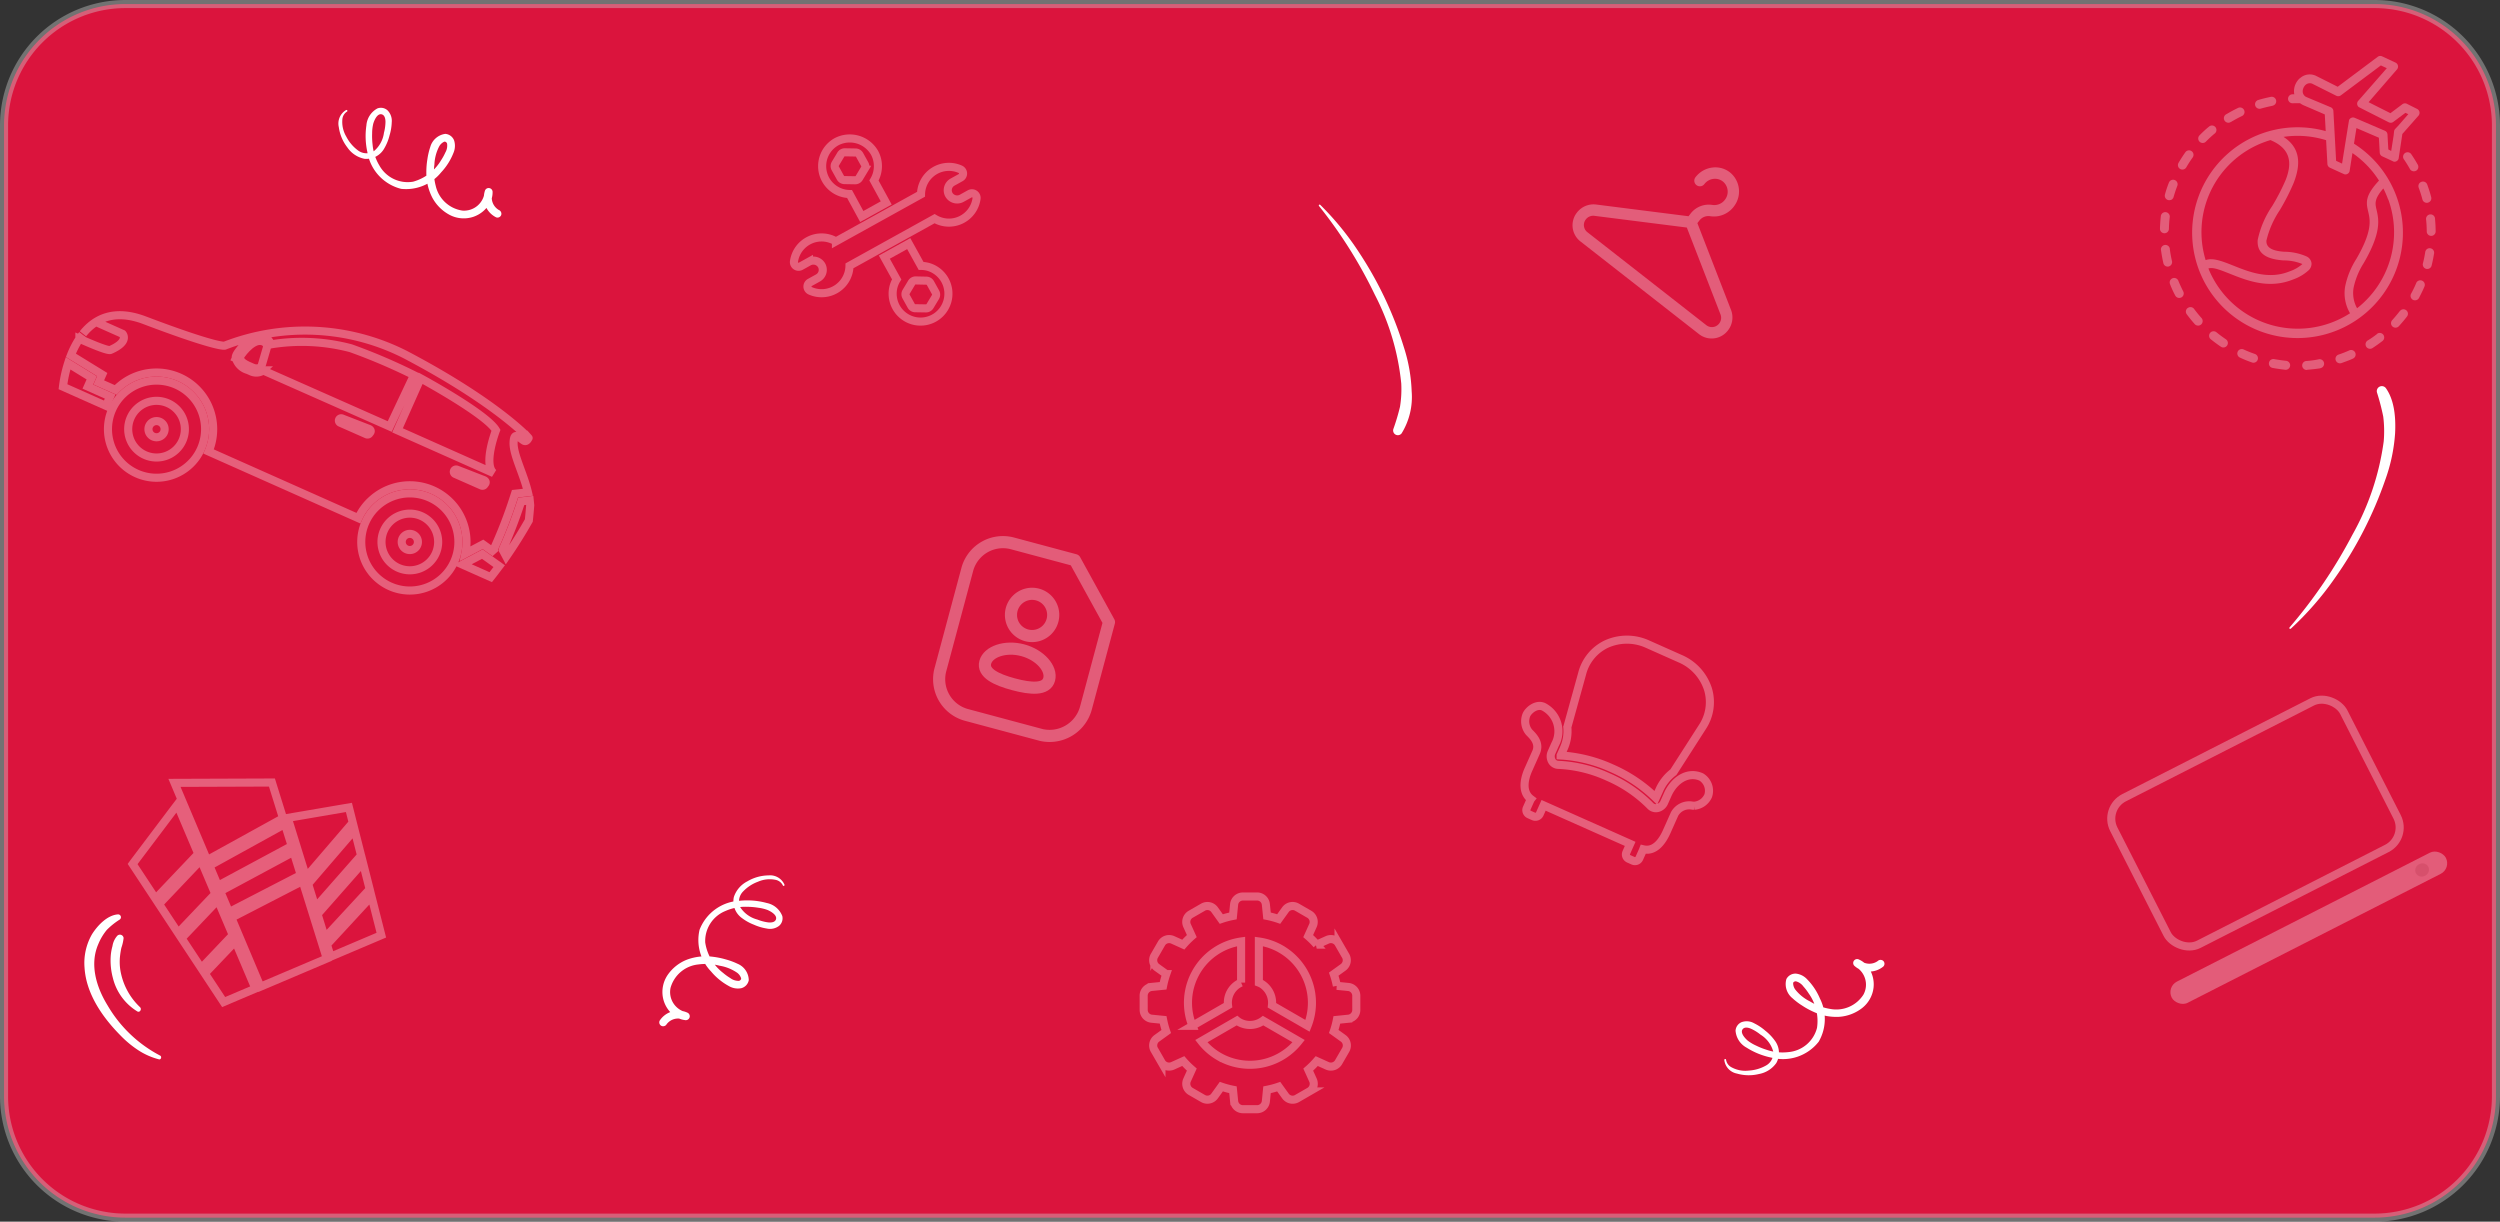 <svg xmlns="http://www.w3.org/2000/svg" width="309" height="151" viewBox="0 0 309 151">
  <rect x="0" y="0" width="309" height="151" fill="#333333" stroke="none"/>
  <g id="Group_2503" data-name="Group 2503" transform="translate(-135.5 -510.5)">
    <path id="Search_Field" data-name="Search Field" d="M15,0H293a15,15,0,0,1,15,15V135a15,15,0,0,1-15,15H15A15,15,0,0,1,0,135V15A15,15,0,0,1,15,0Z" transform="translate(136 511)" fill="#db143d" stroke="rgba(209,209,209,0.4)" stroke-width="1"/>
    <g id="world" transform="translate(397.367 528.18) rotate(-20)">
      <g id="Group_767" data-name="Group 767" transform="translate(0 0)">
        <path id="Path_59" data-name="Path 59" d="M.162.159a.554.554,0,0,0,0,.784A14.121,14.121,0,0,0,1.315,1.988.554.554,0,0,0,2.1,1.2a.507.507,0,0,0-.045-.041l-.037-.03C1.648.828,1.278.5.938.159A.554.554,0,0,0,.162.159Z" transform="translate(4.851 29.098)" fill="rgba(245,246,250,0.32)"/>
        <path id="Path_60" data-name="Path 60" d="M.467,2.684h.07A.555.555,0,0,0,1.088,2.2c.059-.481.14-.965.244-1.434A.554.554,0,1,0,.264.529C.153,1.035.068,1.549,0,2.063A.554.554,0,0,0,.467,2.684Z" transform="translate(0.114 13.768)" fill="rgba(245,246,250,0.32)"/>
        <path id="Path_61" data-name="Path 61" d="M.271.079a.554.554,0,0,0-.193.76h0c.266.444.554.88.861,1.3a.554.554,0,0,0,.895-.654c-.285-.392-.554-.8-.8-1.212A.554.554,0,0,0,.273.078Z" transform="translate(2.324 25.84)" fill="rgba(245,246,250,0.32)"/>
        <path id="Path_62" data-name="Path 62" d="M.393.019a.554.554,0,0,0-.37.687c.148.5.318.991.51,1.479a.563.563,0,0,0,1.046-.418h0C1.4,1.32,1.239.858,1.1.393A.554.554,0,0,0,.415.023Z" transform="translate(0.646 22.058)" fill="rgba(245,246,250,0.32)"/>
        <path id="Path_63" data-name="Path 63" d="M.348,2.442a.555.555,0,0,0,.72-.309h0A13.289,13.289,0,0,1,1.663.8a.555.555,0,0,0-.991-.5h0C.44.767.226,1.244.037,1.728A.554.554,0,0,0,.348,2.442Z" transform="translate(1.139 9.966)" fill="rgba(245,246,250,0.32)"/>
        <path id="Path_64" data-name="Path 64" d="M.655,2.6H.747a.555.555,0,0,0,.481-.619,0,0,0,0,0,0,0h0c-.059-.481-.1-.968-.118-1.449A.555.555,0,1,0,0,.575,12.126,12.126,0,0,0,.126,2.128.554.554,0,0,0,.655,2.6Z" transform="translate(0 17.984)" fill="rgba(245,246,250,0.32)"/>
        <path id="Path_65" data-name="Path 65" d="M.644,1.327H.751c.477-.092.961-.163,1.442-.211A.558.558,0,1,0,2.086.007C1.572.059,1.054.133.544.232A.558.558,0,0,0,.572,1.348a.567.567,0,0,0,.075-.007Z" transform="translate(13.236 0.964)" fill="rgba(245,246,250,0.32)"/>
        <path id="Path_66" data-name="Path 66" d="M.553,2.311A.554.554,0,0,0,1,2.082c.285-.392.588-.776.906-1.139A.558.558,0,0,0,1.1.173L1.074.2a13.251,13.251,0,0,0-.968,1.22.554.554,0,0,0,.447.88Z" transform="translate(3.096 6.511)" fill="rgba(245,246,250,0.32)"/>
        <path id="Path_67" data-name="Path 67" d="M1.971,1.273h.085A.556.556,0,1,0,2.138.164C1.627.086,1.106.031.589,0A.555.555,0,1,0,.522,1.11C1.01,1.147,1.494,1.2,1.971,1.273Z" transform="translate(17.446 0.9)" fill="rgba(245,246,250,0.32)"/>
        <path id="Path_68" data-name="Path 68" d="M.91,1.881c.37-.31.761-.606,1.161-.88A.554.554,0,0,0,1.442.088C1.017.38.6.7.2,1.027a.555.555,0,1,0,.71.854Z" transform="translate(5.918 3.8)" fill="rgba(245,246,250,0.32)"/>
        <path id="Path_69" data-name="Path 69" d="M.546,1.7a.553.553,0,0,0,.237-.055c.436-.207.887-.4,1.342-.562A.554.554,0,0,0,1.833.013L1.755.039a13.8,13.8,0,0,0-1.434.6A.554.554,0,0,0,.557,1.7Z" transform="translate(9.409 1.879)" fill="rgba(245,246,250,0.32)"/>
        <path id="Path_70" data-name="Path 70" d="M.569.034A.555.555,0,0,0,.54,1.143H1c.37,0,.739,0,1.087-.033A.556.556,0,1,0,2.018,0,13.693,13.693,0,0,1,.569.034Z" transform="translate(16.009 33.831)" fill="rgba(245,246,250,0.32)"/>
        <path id="Path_71" data-name="Path 71" d="M.362,2.536A.554.554,0,0,0,1.071,2.2v0h0c.174-.488.325-.987.455-1.479A.555.555,0,1,0,.468.389.638.638,0,0,0,.45.462C.332.932.188,1.4.025,1.852A.555.555,0,0,0,.362,2.536Z" transform="translate(32.012 21.46)" fill="rgba(245,246,250,0.32)"/>
        <path id="Path_72" data-name="Path 72" d="M.856,2.553H.949a.555.555,0,0,0,.458-.636C1.322,1.407,1.215.893,1.085.394A.555.555,0,0,0,.013.675c.122.466.222.946.3,1.423A.554.554,0,0,0,.856,2.553Z" transform="translate(32.419 13.241)" fill="rgba(245,246,250,0.32)"/>
        <path id="Path_73" data-name="Path 73" d="M29.755.942,23.867,2.723,21.886.62a1.793,1.793,0,0,0-2.04-.484h-.033a2.181,2.181,0,0,0-1.187,1.187,2,2,0,0,0-.118.436l-.225-.078a.555.555,0,1,0-.34,1.057h0c.285.092.569.2.854.3a2.118,2.118,0,0,0,.3.37l2.1,1.981-.6,1.978h0a13.026,13.026,0,1,0,2.754,2.654l.946-1.708,2.2,2.07-.529,1.748a.536.536,0,0,0,.122.547s1.083,1.072,1.109,1.109a.536.536,0,0,0,.734-.187l0-.009h0l1.445-2.65,2.61-1.423a.54.54,0,0,0,.159-.869l-.972-1.031a.536.536,0,0,0-.536-.133l-1.767.536-2.07-2.2,4.646-2.587a.54.54,0,0,0,.159-.869l-1.3-1.3A.54.54,0,0,0,29.755.942ZM4.649,9.525A11.87,11.87,0,0,1,13.059,6.05q.37,0,.739.022c2.1,1.933,1.479,3.7.074,5.286a25.928,25.928,0,0,1-2.661,2.454,11.68,11.68,0,0,0-3.116,3.327c-.569,1.286-.152,2.451,2.148,3.467a6.044,6.044,0,0,1,2.018,1.205c.033.041.067,0,.059,0a.222.222,0,0,0-.074.018,4.594,4.594,0,0,1-1.745.3c-2.787.118-4.772-1.663-6.313-3.042C3.078,18.1,2.158,17.28,1.2,17.272A11.87,11.87,0,0,1,4.649,9.525Zm20.33,8.42a11.917,11.917,0,0,1-8.225,11.322,3.879,3.879,0,0,1,.455-2.517,9.162,9.162,0,0,1,2.218-2.44c3.412-2.846,3.6-4.436,3.752-5.659.092-.773.163-1.349,1.689-2.188a12.052,12.052,0,0,1,.092,1.479Zm-.691-4a11.807,11.807,0,0,1,.407,1.423c-2.325,1.183-2.429,2.026-2.569,3.175-.126,1.035-.288,2.388-3.371,4.961a10.108,10.108,0,0,0-2.477,2.746,4.9,4.9,0,0,0-.554,3.3A11.91,11.91,0,0,1,1.167,18.363c.588,0,1.349.7,2.284,1.53,1.693,1.512,3.859,3.441,7.086,3.327a5.551,5.551,0,0,0,2.218-.421,1.109,1.109,0,0,0,.614-.695,1.057,1.057,0,0,0-.266-.965,6.9,6.9,0,0,0-2.417-1.512c-1.564-.691-1.9-1.364-1.6-2.052a11.5,11.5,0,0,1,2.824-2.957,26.908,26.908,0,0,0,2.776-2.587c1.545-1.759,2.34-3.7.769-5.777a11.832,11.832,0,0,1,4.805,2.185l-.85,2.806a.539.539,0,0,0,.129.547s1.379,1.368,1.423,1.394A.536.536,0,0,0,21.7,13l0-.008h0l1.076-1.944A11.89,11.89,0,0,1,24.288,13.946Zm1.375-8.724a.536.536,0,0,0-.223.724l.008.015h0c.022.041,2.85,3.05,2.85,3.05a.536.536,0,0,0,.547.144h0l1.785-.54.277.277-1.663.92-.477.237a.532.532,0,0,0-.244.248h0l-.237.481-.92,1.663-.27-.3.536-1.771a.536.536,0,0,0-.174-.569L24.543,7.063a.536.536,0,0,0-.758,0h0c-.037.041-2.661,4.768-2.661,4.768l-.573-.573,1.789-5.9a.536.536,0,0,0-.174-.573L19.831,2.627a.769.769,0,0,1-.211-.887,1.16,1.16,0,0,1,.6-.6h.018a.769.769,0,0,1,.865.222l2.218,2.344a.536.536,0,0,0,.547.148h0l5.914-1.785.573.573Z" transform="translate(3.953 0)" fill="rgba(245,246,250,0.32)"/>
        <path id="Path_74" data-name="Path 74" d="M1.6.063A.555.555,0,0,0,.863.281C.63.706.375,1.124.1,1.523a.556.556,0,0,0,.909.639c.288-.429.562-.876.813-1.327a.554.554,0,0,0-.2-.758Z" transform="translate(30.143 25.326)" fill="rgba(245,246,250,0.32)"/>
        <path id="Path_75" data-name="Path 75" d="M1.122,2.181c.048-.514.07-1.035.07-1.553V.551A.554.554,0,0,0,.638,0h0A.554.554,0,0,0,.069.54s0,.007,0,.011V.636c0,.484-.022.972-.066,1.456a.554.554,0,0,0,.5.6H.557A.554.554,0,0,0,1.122,2.181Z" transform="translate(32.892 17.306)" fill="rgba(245,246,250,0.32)"/>
        <path id="Path_76" data-name="Path 76" d="M.74.032A.555.555,0,1,0,.37,1.078H.437c.5.14,1.005.262,1.516.37h.1a.558.558,0,0,0,.179-1.1A.57.57,0,0,0,2.159.339,11.415,11.415,0,0,1,.74.032Z" transform="translate(11.895 33.231)" fill="rgba(245,246,250,0.32)"/>
        <path id="Path_77" data-name="Path 77" d="M1.834.036a11.04,11.04,0,0,1-1.4.37A.555.555,0,0,0,.677,1.489c.5-.115,1.009-.255,1.5-.414A.555.555,0,0,0,1.834.021V.036Z" transform="translate(20.127 33.057)" fill="rgba(245,246,250,0.32)"/>
        <path id="Path_78" data-name="Path 78" d="M.864.095a.554.554,0,1,0-.62.919A.493.493,0,0,0,.3,1.048c.447.262.909.506,1.379.739A.556.556,0,0,0,2.154.782C1.715.568,1.282.331.864.095Z" transform="translate(8.096 31.594)" fill="rgba(245,246,250,0.32)"/>
        <path id="Path_79" data-name="Path 79" d="M1.228.17A13.434,13.434,0,0,1,.185,1.187a.555.555,0,1,0,.739.828c.37-.344.761-.71,1.109-1.087A.554.554,0,0,0,1.224.17Z" transform="translate(27.416 28.668)" fill="rgba(245,246,250,0.32)"/>
        <path id="Path_80" data-name="Path 80" d="M1.562.065C1.155.324.73.568.3.8a.555.555,0,1,0,.506.987c.458-.237.913-.5,1.349-.776a.554.554,0,0,0-.569-.95Z" transform="translate(24.006 31.324)" fill="rgba(245,246,250,0.32)"/>
      </g>
    </g>
    <path id="XMLID_1435_" d="M22.428,13.317l-9.9-5.9V6.981a1.4,1.4,0,0,1,.725-1.215,3.069,3.069,0,0,0,1.563-2.818A3.037,3.037,0,0,0,11.951,0,2.915,2.915,0,0,0,9.767.857a3.084,3.084,0,0,0-.915,2.21.694.694,0,1,0,1.387,0,1.651,1.651,0,0,1,.49-1.183,1.559,1.559,0,0,1,1.17-.457A1.624,1.624,0,0,1,13.431,3a1.645,1.645,0,0,1-.837,1.51,2.827,2.827,0,0,0-1.452,2.469V7.42l-9.9,5.9A2.584,2.584,0,0,0,0,15.534,2.531,2.531,0,0,0,2.492,18.1H21.179a2.531,2.531,0,0,0,2.492-2.562A2.584,2.584,0,0,0,22.428,13.317Zm-1.249,3.354H2.492a1.123,1.123,0,0,1-1.105-1.137,1.146,1.146,0,0,1,.551-.983l9.9-5.9,9.9,5.9a1.146,1.146,0,0,1,.551.983A1.122,1.122,0,0,1,21.179,16.671Z" transform="matrix(0.788, 0.616, -0.616, 0.788, 339.992, 524.516)" fill="rgba(245,246,250,0.32)"/>
    <g id="Group_2482" data-name="Group 2482" transform="matrix(0.891, -0.454, 0.454, 0.891, 392.717, 611.809)" opacity="0.32">
      <g id="Group_736" data-name="Group 736" transform="translate(0 0)">
        <rect id="Rectangle_167" data-name="Rectangle 167" width="31.9" height="20.331" rx="2.905" transform="translate(3.067 0)" fill="none" stroke="#f5f6fa" stroke-miterlimit="10" stroke-width="1"/>
        <rect id="Rectangle_174" data-name="Rectangle 174" width="31.9" height="20.331" rx="2.905" transform="translate(3.067 0)" fill="none"/>
        <rect id="Rectangle_168" data-name="Rectangle 168" width="38.035" height="2.937" rx="1.468" transform="translate(0 23.214)" fill="#f5f6fa"/>
        <path id="Path_38" data-name="Path 38" d="M1.74.8a.838.838,0,0,1-.87.8A.838.838,0,0,1,0,.8.838.838,0,0,1,.87,0,.837.837,0,0,1,1.74.8Z" transform="translate(33.866 23.882)" fill="#d1d1d1"/>
      </g>
    </g>
    <g id="Group_1465" data-name="Group 1465" transform="matrix(0.914, 0.407, -0.407, 0.914, 329.891, 586)">
      <path id="Path_47" data-name="Path 47" d="M1.087,13.376v.013a5.151,5.151,0,0,1,.67,2.553v.988A17.714,17.714,0,0,1,8.149,15.8a18.093,18.093,0,0,1,6.477,1.123l.008-.986a5.618,5.618,0,0,1,.691-2.789l1-6.556a5.549,5.549,0,0,0-1.253-4.53A6.152,6.152,0,0,0,10.373,0H6.019a6.141,6.141,0,0,0-4.7,2.068A5.554,5.554,0,0,0,.071,6.6Z" transform="translate(4.143 0)" fill="none" stroke="rgba(255,255,255,0.32)" stroke-width="1"/>
      <path id="Path_48" data-name="Path 48" d="M22.861,0c-1.912,0-2.913,1.836-2.913,3.649V4.735a1.187,1.187,0,0,1-.5.988.946.946,0,0,1-.9.086,16.664,16.664,0,0,0-6.263-1.127A16.4,16.4,0,0,0,6.122,5.81a.945.945,0,0,1-.9-.085,1.192,1.192,0,0,1-.5-.988V3.649A3.408,3.408,0,0,0,1.528,0C.54,0,0,1.171,0,1.768A2.126,2.126,0,0,0,1.137,3.582c.064.028.134.059.209.085.569.227,1.627.649,1.627,1.862V7.883c0,.878.189,2.81,1.769,3.173a.56.56,0,0,0-.013.064v1.171a.585.585,0,0,0,.585.585H5.9a.585.585,0,0,0,.585-.585v-1.17H18.192v1.171a.585.585,0,0,0,.585.585h.585a.585.585,0,0,0,.585-.585V11.122c0-.016-.008-.03-.009-.046C21.381,10.8,21.7,9.227,21.7,7.885V5.532a2.072,2.072,0,0,1,1.621-1.863c.073-.029.142-.059.205-.085a2.069,2.069,0,0,0,1.054-1.815A1.993,1.993,0,0,0,22.861,0Z" transform="translate(0 12.292)" fill="none" stroke="rgba(255,255,255,0.32)" stroke-width="1"/>
    </g>
    <g id="Group_1462" data-name="Group 1462" transform="translate(149.072 610.656) rotate(-23)">
      <path id="Path_88" data-name="Path 88" d="M3.646,27.059l-.718-3.912,5.036-2.182v6.347H3.693Zm-.858-4.677-.805-4.365,5.981-2.594v4.71Zm-.945-5.129-.772-4.212,6.893-2.994V14.6ZM.932,12.275.04,7.425,0,7.212.186,7.1,7.512,2.874l.452-.259V9.222ZM19.88,9.455l7.465,1.763-.3,1.923-7.938,3.932Zm7.026,4.584-.5,3.24-7.7,3.7.306-3.034Zm-.632,4.132-.519,3.36L18.31,24.884l.313-3.041Zm-.659,4.245-.752,4.9h-6.8l.16-1.564ZM8.683,0l-.02,10.366,10.665-1.1.459-4.6Zm-.02,11.111L8.656,13.8l10.319-.952.279-2.828Zm-.013,3.433v2.794l9.953-.752L18.9,13.6Zm-.007,3.546-.02,9.255h8.909l.991-9.993Z" transform="translate(0 0)" fill="none" stroke="rgba(255,255,255,0.32)" stroke-width="1" fill-rule="evenodd"/>
    </g>
    <g id="Group_1461" data-name="Group 1461" transform="matrix(0.914, 0.407, -0.407, 0.914, 151.145, 538.932)" opacity="0.319">
      <g id="Group_806" data-name="Group 806" transform="translate(0 0)">
        <g id="Group_798" data-name="Group 798" transform="translate(0 0)">
          <g id="Group_796" data-name="Group 796">
            <path id="Path_89" data-name="Path 89" d="M57.479,17.18a57.644,57.644,0,0,0-.323-6.28l-.07-.66.575-.334c.271-.158.542-.32.813-.482-1.428-1.877-3.569-3.509-4.125-4.9-.525-1.31.36-.819,1.062-.716.424.061.4-.544.4-.544.308.138-4.95-2.354-18.092-3.212A27.34,27.34,0,0,0,16.89,8.113s-.542.612-10.326,1.164C2.568,9.5.893,11.571.291,13.9a6.476,6.476,0,0,1,.869-1.979H4.766s1.2.506-.567,2.429c-.276.274-2.927.293-4.061.287a11.283,11.283,0,0,0-.127,2.3l4.506.6v1.058H6.8A5.409,5.409,0,0,1,7.048,18a7,7,0,0,1,13.337,2.87H40.643A6.721,6.721,0,0,1,41.3,18a7,7,0,0,1,13.187,1.507l1.53-1.946,1.77.362-.31-.24ZM37.637,10.707a.286.286,0,0,1-.284.289l-3.555.012a.287.287,0,0,1,0-.575l3.567-.171C37.519,10.262,37.78,10.362,37.637,10.707ZM39.57,8.951s-11.051.023-17.143.034a1.115,1.115,0,0,1-.132.235,1.538,1.538,0,0,1-1.168.48l-.393,0a2.125,2.125,0,0,1-1.944-.713h-.02c0-.007.007-.013.008-.019-.017-.028-.037-.049-.054-.08-.216-.43.328-1.845.334-1.86A2.752,2.752,0,0,1,20.5,5.308a1.6,1.6,0,0,1,.56-.1,1.2,1.2,0,0,1,.963.449A23.744,23.744,0,0,1,31.25,2.069a72.109,72.109,0,0,1,8.475-.132Zm13.615,1.756A.286.286,0,0,1,52.9,11l-3.557.012a.287.287,0,0,1,0-.575l3.567-.171C53.066,10.262,53.328,10.362,53.185,10.707ZM40.64,8.989V1.955s9.219.717,11.11,2.079c0,0,.228,4.5,1.891,4.954Z" transform="translate(0)" fill="none" stroke="#fff" stroke-width="1"/>
          </g>
          <g id="Group_797" data-name="Group 797" transform="translate(0.148 14.012)">
            <path id="Path_90" data-name="Path 90" d="M.119,0C.073.188.032.377,0,.568.032.377.073.188.119,0Z" transform="translate(0 0)" fill="none" stroke="#fff" stroke-width="1"/>
          </g>
        </g>
        <g id="Group_799" data-name="Group 799" transform="translate(58.173 10.252)">
          <path id="Path_91" data-name="Path 91" d="M1.208.525q.318.886.611,1.791-.253,2.628-.736,5.2c-.251-.2-.5-.392-.754-.585A58.622,58.622,0,0,0,0,.54C.3.362.608.183.91,0Z" transform="translate(0 0)" fill="none" stroke="#fff" stroke-width="1"/>
        </g>
        <g id="Group_800" data-name="Group 800" transform="translate(0.096 17.979)">
          <path id="Path_92" data-name="Path 92" d="M0,0A15.905,15.905,0,0,0,.6,2.9H6.416V1.637H3.4V.454Z" transform="translate(0 0)" fill="none" stroke="#fff" stroke-width="1"/>
        </g>
        <g id="Group_801" data-name="Group 801" transform="translate(41.642 14.968)">
          <path id="Path_93" data-name="Path 93" d="M6,0a6,6,0,1,0,6,6A6,6,0,0,0,6,0ZM6,9.5A3.5,3.5,0,1,1,9.5,6,3.5,3.5,0,0,1,6,9.5Z" transform="translate(0 0)" fill="none" stroke="#fff" stroke-width="1"/>
        </g>
        <g id="Group_802" data-name="Group 802" transform="translate(46.64 19.968)">
          <path id="Path_94" data-name="Path 94" d="M1,2A1,1,0,1,1,2,1,1,1,0,0,1,1,2Z" transform="translate(0 0)" fill="none" stroke="#fff" stroke-width="1"/>
        </g>
        <g id="Group_803" data-name="Group 803" transform="translate(7.389 14.968)">
          <path id="Path_95" data-name="Path 95" d="M6,0a6,6,0,1,0,6,6A6,6,0,0,0,6,0ZM6,9.5A3.5,3.5,0,1,1,9.5,6,3.5,3.5,0,0,1,6,9.5Z" transform="translate(0 0)" fill="none" stroke="#fff" stroke-width="1"/>
        </g>
        <g id="Group_804" data-name="Group 804" transform="translate(12.389 19.968)">
          <path id="Path_96" data-name="Path 96" d="M1,2A1,1,0,1,1,2,1,1,1,0,0,1,1,2Z" transform="translate(0 0)" fill="none" stroke="#fff" stroke-width="1"/>
        </g>
        <g id="Group_805" data-name="Group 805" transform="translate(54.716 18.695)">
          <path id="Path_97" data-name="Path 97" d="M4.228.512,1.714,0,0,2.18H3.824S4,1.51,4.228.512Z" transform="translate(0 0)" fill="none" stroke="#fff" stroke-width="1"/>
        </g>
      </g>
      <g id="Group_807" data-name="Group 807" transform="translate(19.175 5.718)">
        <path id="Path_98" data-name="Path 98" d="M2.871,2.733,2.568.5C2.514.094,2.024-.12,1.5.071.379.484-.05,2.832,0,2.938c.3.576,1.056.537,1.947.532C2.514,3.47,2.926,3.135,2.871,2.733Z" transform="translate(0 0)" fill="none" stroke="#fff" stroke-width="1"/>
      </g>
    </g>
    <g id="wrench_1_" data-name="wrench (1)" transform="translate(238.193 526.801) rotate(16)">
      <g id="Group_744" data-name="Group 744" transform="translate(0 0)">
        <g id="Group_743" data-name="Group 743" transform="translate(0 0)">
          <path id="Path_49" data-name="Path 49" d="M19.583,2.96a.575.575,0,0,0-.975-.326l-.813.813a1.177,1.177,0,0,1-1.626,0,1.148,1.148,0,0,1,0-1.625l.813-.813a.575.575,0,0,0-.326-.975A3.448,3.448,0,0,0,12.838,4.34l-8.5,8.5h0A3.449,3.449,0,0,0,.034,16.656a.575.575,0,0,0,.975.326l.813-.813a1.177,1.177,0,0,1,1.626,0,1.148,1.148,0,0,1,0,1.625l-.813.813a.575.575,0,0,0,.326.975,3.448,3.448,0,0,0,3.818-4.306l8.5-8.5h0A3.449,3.449,0,0,0,19.583,2.96Z" transform="translate(0 0)" fill="none" stroke="rgba(255,255,255,0.32)" stroke-width="1"/>
        </g>
      </g>
      <g id="Group_746" data-name="Group 746" transform="translate(10.621 10.621)">
        <g id="Group_745" data-name="Group 745" transform="translate(0 0)">
          <path id="Path_50" data-name="Path 50" d="M5.547,2.1a3.4,3.4,0,0,0-.881.128L2.439,0,0,2.438,2.227,4.666a3.4,3.4,0,0,0-.128.882A3.448,3.448,0,1,0,5.547,2.1ZM7.433,5.432,7.091,6.707a.576.576,0,0,1-.406.406L5.41,7.456a.574.574,0,0,1-.555-.149l-.933-.933a.574.574,0,0,1-.149-.555l.342-1.275a.576.576,0,0,1,.406-.406L5.8,3.8a.571.571,0,0,1,.555.149l.933.933A.574.574,0,0,1,7.433,5.432Z" transform="translate(0 0)" fill="none" stroke="rgba(255,255,255,0.32)" stroke-width="1"/>
        </g>
      </g>
      <g id="Group_748" data-name="Group 748" transform="translate(0 0)">
        <g id="Group_747" data-name="Group 747" transform="translate(0 0)">
          <path id="Path_51" data-name="Path 51" d="M6.778,4.308A3.462,3.462,0,0,0,5.885.977a3.532,3.532,0,0,0-4.877,0A3.449,3.449,0,0,0,4.34,6.746L6.557,9,9,6.557Zm-1.5-1.066L4.933,4.517a.576.576,0,0,1-.406.406l-1.275.342A.574.574,0,0,1,2.7,5.117l-.933-.933a.574.574,0,0,1-.149-.555l.342-1.275a.576.576,0,0,1,.406-.406l1.275-.342a.573.573,0,0,1,.555.149l.933.933A.574.574,0,0,1,5.275,3.242Z" fill="none" stroke="rgba(255,255,255,0.32)" stroke-width="1"/>
        </g>
      </g>
    </g>
    <g id="Group_1463" data-name="Group 1463" transform="matrix(0.966, 0.259, -0.259, 0.966, 256.236, 576.482)" opacity="0.32">
      <g id="Iconly_Two-tone_Paper" data-name="Iconly/Two-tone/Paper">
        <g id="Paper">
          <path id="Stroke_1" data-name="Stroke 1" d="M12.541,0H4.585A4.568,4.568,0,0,0,0,4.46V17.271a4.576,4.576,0,0,0,4.585,4.677h9.554a4.649,4.649,0,0,0,4.46-4.677V6.31Z" fill="none" stroke="#f5f6fa" stroke-linecap="round" stroke-linejoin="round" stroke-miterlimit="10" stroke-width="1.5"/>
        </g>
      </g>
      <g id="Iconly_Curved_Profile" data-name="Iconly/Curved/Profile" transform="translate(5.119 5.283)">
        <g id="Profile">
          <path id="Stroke_1-2" data-name="Stroke 1" d="M4.087,4.359C1.882,4.359,0,4.016,0,2.642S1.87,0,4.087,0,8.173,1.256,8.173,2.63,6.3,4.359,4.087,4.359Z" transform="translate(0 7.142)" fill="none" stroke="#f5f6fa" stroke-linecap="round" stroke-linejoin="round" stroke-miterlimit="10" stroke-width="1.5"/>
          <path id="Stroke_3" data-name="Stroke 3" d="M2.619,5.238a2.61,2.61,0,1,0-.018,0Z" transform="translate(1.463 0)" fill="none" stroke="#f5f6fa" stroke-linecap="round" stroke-linejoin="round" stroke-miterlimit="10" stroke-width="1.5"/>
        </g>
      </g>
    </g>
    <path id="wheel" d="M25.3,11.179l-1.419-.142A10.938,10.938,0,0,0,23.495,9.6l1.156-.831a1.093,1.093,0,0,0,.309-1.437l-.874-1.512a1.093,1.093,0,0,0-1.4-.451l-1.294.585a10.961,10.961,0,0,0-1.058-1.058l.585-1.3a1.094,1.094,0,0,0-.451-1.4l-1.512-.873a1.092,1.092,0,0,0-1.437.309l-.831,1.156a10.77,10.77,0,0,0-1.441-.383L15.105.987A1.093,1.093,0,0,0,14.014,0H12.268a1.091,1.091,0,0,0-1.09.986L11.036,2.4a10.937,10.937,0,0,0-1.441.383L8.763,1.633a1.092,1.092,0,0,0-1.437-.309L5.815,2.2a1.093,1.093,0,0,0-.451,1.4l.585,1.294A10.719,10.719,0,0,0,4.891,5.949L3.6,5.363a1.093,1.093,0,0,0-1.4.452L1.324,7.326a1.092,1.092,0,0,0,.309,1.437l1.156.831a10.77,10.77,0,0,0-.383,1.441l-1.419.142A1.093,1.093,0,0,0,0,12.269v1.747a1.091,1.091,0,0,0,.986,1.09l1.419.142a10.937,10.937,0,0,0,.383,1.441l-1.156.831a1.093,1.093,0,0,0-.309,1.437L2.2,20.469a1.091,1.091,0,0,0,1.4.451l1.294-.585a10.961,10.961,0,0,0,1.058,1.058l-.585,1.3a1.094,1.094,0,0,0,.451,1.4l1.512.873a1.09,1.09,0,0,0,1.437-.309l.831-1.156a10.77,10.77,0,0,0,1.441.383l.142,1.419a1.1,1.1,0,0,0,1.092.986h1.747a1.091,1.091,0,0,0,1.09-.986l.142-1.419a10.937,10.937,0,0,0,1.441-.383l.831,1.156a1.093,1.093,0,0,0,1.437.309l1.512-.873a1.093,1.093,0,0,0,.451-1.4l-.585-1.294a10.962,10.962,0,0,0,1.058-1.058l1.3.585a1.092,1.092,0,0,0,1.4-.451l.873-1.512a1.093,1.093,0,0,0-.309-1.437l-1.156-.831a10.77,10.77,0,0,0,.383-1.441l1.419-.142a1.1,1.1,0,0,0,.986-1.092V12.268A1.091,1.091,0,0,0,25.3,11.179Zm-12.156-5.7a7.671,7.671,0,0,1,7.578,6.571H15.647A2.74,2.74,0,0,0,13.142,10.4a2.71,2.71,0,0,0-.3.031L10.3,6.028a7.619,7.619,0,0,1,2.842-.552ZM5.476,13.142A7.652,7.652,0,0,1,8.4,7.126l2.54,4.4a2.691,2.691,0,0,0,0,3.234l-2.54,4.4A7.65,7.65,0,0,1,5.476,13.142Zm7.666,7.666a7.6,7.6,0,0,1-2.842-.553l2.544-4.406a2.663,2.663,0,0,0,.3.031,2.74,2.74,0,0,0,2.506-1.643H20.72A7.671,7.671,0,0,1,13.142,20.807Z" transform="translate(285.189 616.496) rotate(30)" fill="none" stroke="rgba(255,255,255,0.32)" stroke-width="1"/>
    <path id="Path_158" data-name="Path 158" d="M.141,3.152A60.975,60.975,0,0,0,13.781,5.115,32.389,32.389,0,0,0,25.9,3.541a14.559,14.559,0,0,0,2.74-1.4A28.23,28.23,0,0,0,30.956.16a.623.623,0,0,1,.971.758c-.913,1.651-2.837,2.74-4.527,3.458a21.137,21.137,0,0,1-5.673,1.418A48.579,48.579,0,0,1,7.991,5.5,38.05,38.05,0,0,1,.083,3.366c-.136-.058-.1-.253.058-.214Z" transform="matrix(0.438, -0.899, 0.899, 0.438, 415.598, 586.793)" fill="#fff"/>
    <g id="Group_1481" data-name="Group 1481" transform="translate(176.082 525.818) rotate(-39)">
      <path id="Path_152" data-name="Path 152" d="M2.79.048A1.934,1.934,0,0,0,.757,1.122,5.251,5.251,0,0,0,0,3.723,3.363,3.363,0,0,0,.757,6.159a2.535,2.535,0,0,0,2.756.526A5.986,5.986,0,0,0,4.978,5.87,6.275,6.275,0,0,0,6.217,4.776,1.842,1.842,0,0,0,6.743,3.3a1.229,1.229,0,0,0-.815-.97A2.6,2.6,0,0,0,3.544,3.1,9.156,9.156,0,0,0,1.562,5.736,5.617,5.617,0,0,0,1.944,11.9a5.593,5.593,0,0,0,5.12,1.528,7.571,7.571,0,0,0,2.694-.908A2.2,2.2,0,0,0,10.8,11.361a1.267,1.267,0,0,0-.341-1.311A2.24,2.24,0,0,0,8,10.143a8.472,8.472,0,0,0-1.228.95A9.888,9.888,0,0,0,5.66,12.259a6.655,6.655,0,0,0-1.4,2.88,5.2,5.2,0,0,0,.33,3.066,3.755,3.755,0,0,0,2.075,1.982,3.658,3.658,0,0,0,2.725-.041,2.7,2.7,0,0,0,1.063-.795.488.488,0,0,0,.041-.64.482.482,0,0,0-.63-.124,2.73,2.73,0,0,0-1.012,3.437.485.485,0,0,0,.661.175.5.5,0,0,0,.175-.661,1.772,1.772,0,0,1,.671-2.106l-.6-.774a2.56,2.56,0,0,1-3.623.093A3.98,3.98,0,0,1,5.5,14.3a6.855,6.855,0,0,1,1.528-2.147,5.336,5.336,0,0,1,1.9-1.383,1.373,1.373,0,0,1,.805-.052c-.083-.031.124.062.041.01.072.041.052.041.083.093a.356.356,0,0,1,.021.3,1.689,1.689,0,0,1-.857.723,6.7,6.7,0,0,1-1.012.413,5.831,5.831,0,0,1-4.356-.114,4,4,0,0,1-1.982-4.18,6.06,6.06,0,0,1,.96-2.518,9.008,9.008,0,0,1,.846-1.135,5.171,5.171,0,0,1,.867-.846c.351-.237,1.177-.692,1.528-.237.237.32,0,.733-.206,1a5.519,5.519,0,0,1-1.012.95A3.564,3.564,0,0,1,2.2,6.159,1.764,1.764,0,0,1,.778,4.807,4.849,4.849,0,0,1,.736,2.629,3.577,3.577,0,0,1,1.748.606,1.271,1.271,0,0,1,2.759.265c.134.021.155-.186.031-.217Z" transform="translate(0 0)" fill="#fff"/>
    </g>
    <g id="Group_1487" data-name="Group 1487" transform="translate(155.367 641.477) rotate(-169)">
      <g id="Group_1482" data-name="Group 1482" transform="translate(0 0)">
        <path id="Path_153" data-name="Path 153" d="M.176.485A16.181,16.181,0,0,1,7.719,5.32C9.5,7.254,10.9,9.852,10.3,12.546a6.761,6.761,0,0,1-.7,1.934,8.918,8.918,0,0,1-1.326,1.561.353.353,0,0,0,.345.58c1.3-.359,2.224-1.851,2.68-3.026a7.137,7.137,0,0,0,.124-4.2c-.815-3.178-3.385-5.651-6.01-7.433A12.731,12.731,0,0,0,2.925.609,8.581,8.581,0,0,0,.231,0C-.045-.026-.086.416.176.485Z" fill="#fff"/>
      </g>
      <g id="Group_1483" data-name="Group 1483" transform="translate(3.603 5.284)">
        <path id="Path_154" data-name="Path 154" d="M.151.6A8.1,8.1,0,0,1,3.177,4.071,6.58,6.58,0,0,1,3.771,6.24a10.1,10.1,0,0,1,.041,1.119A5.405,5.405,0,0,0,3.771,8.6a.457.457,0,0,0,.829.111,2.5,2.5,0,0,0,.332-1.354A5.976,5.976,0,0,0,4.9,6.046,8.327,8.327,0,0,0,4.13,3.5,6.71,6.71,0,0,0,.386.023C.041-.115-.153.41.151.6Z" transform="translate(0 0)" fill="#fff"/>
      </g>
    </g>
    <path id="Path_844" data-name="Path 844" d="M.133,2.813A57.186,57.186,0,0,1,12.925.972,30.377,30.377,0,0,1,24.3,2.448,13.654,13.654,0,0,1,26.864,3.76a26.475,26.475,0,0,1,2.168,1.859.585.585,0,0,0,.911-.711A8.578,8.578,0,0,0,25.7,1.665,19.824,19.824,0,0,0,20.377.335,45.56,45.56,0,0,0,7.494.608a35.686,35.686,0,0,0-7.416,2c-.128.055-.091.237.055.2Z" transform="matrix(0.407, 0.914, -0.914, 0.407, 301.043, 534.693)" fill="#fff"/>
    <g id="Group_2484" data-name="Group 2484" transform="matrix(-0.259, -0.966, 0.966, -0.259, 349.299, 644.215)">
      <path id="Path_152-2" data-name="Path 152" d="M2.79.048A1.934,1.934,0,0,0,.757,1.122,5.251,5.251,0,0,0,0,3.723,3.363,3.363,0,0,0,.757,6.159a2.535,2.535,0,0,0,2.756.526A5.986,5.986,0,0,0,4.978,5.87,6.275,6.275,0,0,0,6.217,4.776,1.842,1.842,0,0,0,6.743,3.3a1.229,1.229,0,0,0-.815-.97A2.6,2.6,0,0,0,3.544,3.1,9.156,9.156,0,0,0,1.562,5.736,5.617,5.617,0,0,0,1.944,11.9a5.593,5.593,0,0,0,5.12,1.528,7.571,7.571,0,0,0,2.694-.908A2.2,2.2,0,0,0,10.8,11.361a1.267,1.267,0,0,0-.341-1.311A2.24,2.24,0,0,0,8,10.143a8.472,8.472,0,0,0-1.228.95A9.888,9.888,0,0,0,5.66,12.259a6.655,6.655,0,0,0-1.4,2.88,5.2,5.2,0,0,0,.33,3.066,3.755,3.755,0,0,0,2.075,1.982,3.658,3.658,0,0,0,2.725-.041,2.7,2.7,0,0,0,1.063-.795.488.488,0,0,0,.041-.64.482.482,0,0,0-.63-.124,2.73,2.73,0,0,0-1.012,3.437.485.485,0,0,0,.661.175.5.5,0,0,0,.175-.661,1.772,1.772,0,0,1,.671-2.106l-.6-.774a2.56,2.56,0,0,1-3.623.093A3.98,3.98,0,0,1,5.5,14.3a6.855,6.855,0,0,1,1.528-2.147,5.336,5.336,0,0,1,1.9-1.383,1.373,1.373,0,0,1,.805-.052c-.083-.031.124.062.041.01.072.041.052.041.083.093a.356.356,0,0,1,.021.3,1.689,1.689,0,0,1-.857.723,6.7,6.7,0,0,1-1.012.413,5.831,5.831,0,0,1-4.356-.114,4,4,0,0,1-1.982-4.18,6.06,6.06,0,0,1,.96-2.518,9.008,9.008,0,0,1,.846-1.135,5.171,5.171,0,0,1,.867-.846c.351-.237,1.177-.692,1.528-.237.237.32,0,.733-.206,1a5.519,5.519,0,0,1-1.012.95A3.564,3.564,0,0,1,2.2,6.159,1.764,1.764,0,0,1,.778,4.807,4.849,4.849,0,0,1,.736,2.629,3.577,3.577,0,0,1,1.748.606,1.271,1.271,0,0,1,2.759.265c.134.021.155-.186.031-.217Z" transform="translate(0 0)" fill="#fff"/>
    </g>
    <g id="Group_2485" data-name="Group 2485" transform="matrix(0.53, 0.848, -0.848, 0.53, 231.027, 617.463)">
      <path id="Path_152-3" data-name="Path 152" d="M2.79.048A1.934,1.934,0,0,0,.757,1.122,5.251,5.251,0,0,0,0,3.723,3.363,3.363,0,0,0,.757,6.159a2.535,2.535,0,0,0,2.756.526A5.986,5.986,0,0,0,4.978,5.87,6.275,6.275,0,0,0,6.217,4.776,1.842,1.842,0,0,0,6.743,3.3a1.229,1.229,0,0,0-.815-.97A2.6,2.6,0,0,0,3.544,3.1,9.156,9.156,0,0,0,1.562,5.736,5.617,5.617,0,0,0,1.944,11.9a5.593,5.593,0,0,0,5.12,1.528,7.571,7.571,0,0,0,2.694-.908A2.2,2.2,0,0,0,10.8,11.361a1.267,1.267,0,0,0-.341-1.311A2.24,2.24,0,0,0,8,10.143a8.472,8.472,0,0,0-1.228.95A9.888,9.888,0,0,0,5.66,12.259a6.655,6.655,0,0,0-1.4,2.88,5.2,5.2,0,0,0,.33,3.066,3.755,3.755,0,0,0,2.075,1.982,3.658,3.658,0,0,0,2.725-.041,2.7,2.7,0,0,0,1.063-.795.488.488,0,0,0,.041-.64.482.482,0,0,0-.63-.124,2.73,2.73,0,0,0-1.012,3.437.485.485,0,0,0,.661.175.5.5,0,0,0,.175-.661,1.772,1.772,0,0,1,.671-2.106l-.6-.774a2.56,2.56,0,0,1-3.623.093A3.98,3.98,0,0,1,5.5,14.3a6.855,6.855,0,0,1,1.528-2.147,5.336,5.336,0,0,1,1.9-1.383,1.373,1.373,0,0,1,.805-.052c-.083-.031.124.062.041.01.072.041.052.041.083.093a.356.356,0,0,1,.021.3,1.689,1.689,0,0,1-.857.723,6.7,6.7,0,0,1-1.012.413,5.831,5.831,0,0,1-4.356-.114,4,4,0,0,1-1.982-4.18,6.06,6.06,0,0,1,.96-2.518,9.008,9.008,0,0,1,.846-1.135,5.171,5.171,0,0,1,.867-.846c.351-.237,1.177-.692,1.528-.237.237.32,0,.733-.206,1a5.519,5.519,0,0,1-1.012.95A3.564,3.564,0,0,1,2.2,6.159,1.764,1.764,0,0,1,.778,4.807,4.849,4.849,0,0,1,.736,2.629,3.577,3.577,0,0,1,1.748.606,1.271,1.271,0,0,1,2.759.265c.134.021.155-.186.031-.217Z" transform="translate(0 0)" fill="#fff"/>
    </g>
  </g>
</svg>
